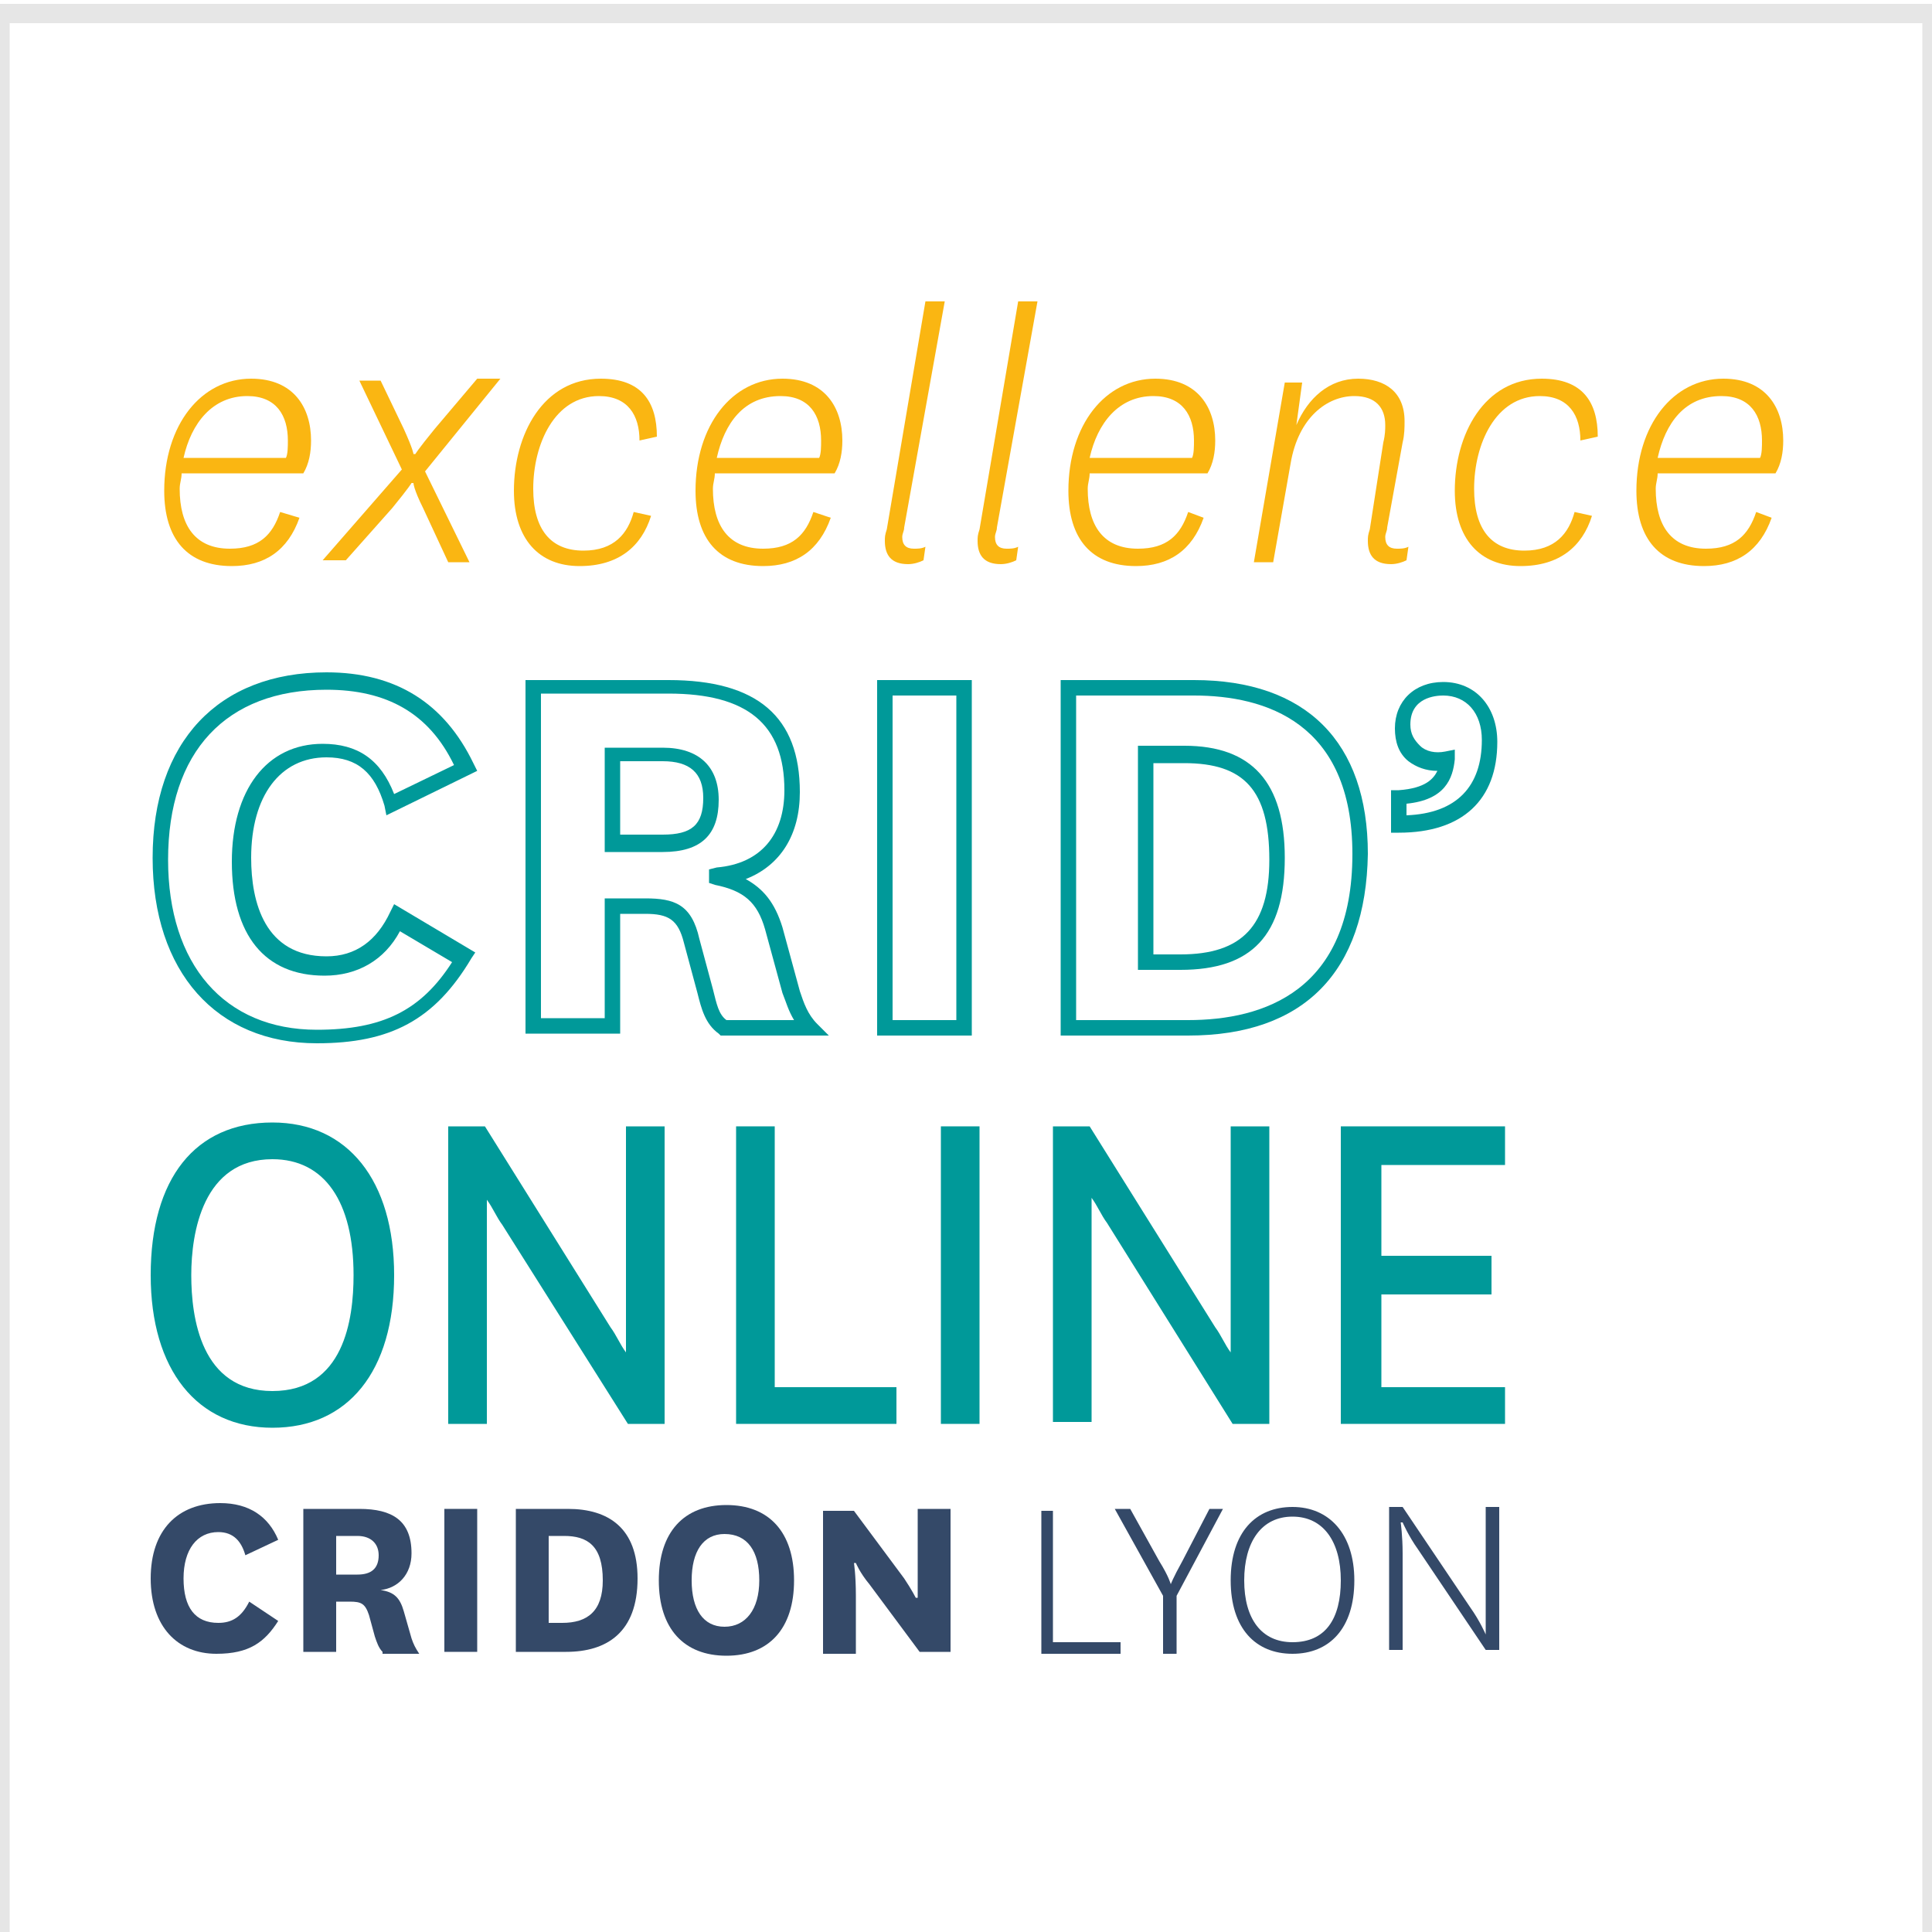 <?xml version="1.0" encoding="utf-8"?>
<!-- Generator: Adobe Illustrator 19.0.0, SVG Export Plug-In . SVG Version: 6.00 Build 0)  -->
<svg version="1.1" id="Calque_1" xmlns="http://www.w3.org/2000/svg" xmlns:xlink="http://www.w3.org/1999/xlink" x="0px" y="0px"
	 width="100px" height="100px" viewBox="0 0 100 100" enable-background="new 0 0 100 100" xml:space="preserve">
<g id="XMLID_568_" display="none">
	<g id="XMLID_700_" display="inline">
		<g id="XMLID_131_">
			<path id="XMLID_146_" fill="#00999D" d="M17,20.7c0.5-1.4,1.8-2.4,3.3-2.4c1.9,0,3.1,1.3,3.1,3.8c0,3.4-1.8,5.9-4.6,5.9
				c-1.5,0-2.6-0.9-2.7-2.2L15,32h-1l2.4-13.5h0.9L17,20.7z M16.4,24.1c-0.3,1.5,0.5,3.1,2.4,3.1c2.2,0,3.6-2.3,3.6-5.1
				c0-1.8-0.8-2.9-2.3-2.9c-1.6,0-3,1.4-3.4,3.4L16.4,24.1z"/>
			<path id="XMLID_144_" fill="#00999D" d="M31.2,19.6c-0.2-0.1-0.4-0.1-0.7-0.1c-1.4,0-2.7,1.2-3,3.1l-0.9,5.3h-1l1.6-9.4h0.9
				l-0.3,2.3c0.5-1.3,1.5-2.5,3-2.5c0.2,0,0.5,0.1,0.7,0.1L31.2,19.6z"/>
			<path id="XMLID_141_" fill="#00999D" d="M39.4,25.6c-0.6,1.7-1.8,2.5-3.6,2.5c-2.3,0-3.6-1.4-3.6-3.9c0-3.4,1.9-5.8,4.5-5.8
				c2.2,0,3.1,1.5,3.1,3.2c0,0.6-0.1,1.2-0.4,1.7h-6.2c0,0.3-0.1,0.5-0.1,0.8c0,1.9,0.8,3.2,2.6,3.2c1.5,0,2.3-0.7,2.6-1.9
				L39.4,25.6z M33.4,22.4h5.3c0.1-0.2,0.1-0.6,0.1-0.9c0-1.3-0.6-2.3-2.2-2.3C34.9,19.1,33.8,20.6,33.4,22.4z"/>
			<path id="XMLID_139_" fill="#00999D" d="M52.8,18.3c1.3,0,2.2,0.7,2.2,2.2c0,0.3,0,0.7-0.1,1.2L54.1,26c0,0.2-0.1,0.3-0.1,0.5
				c0,0.4,0.1,0.6,0.6,0.6c0.2,0,0.4,0,0.6-0.1l-0.1,0.8c-0.2,0.1-0.5,0.2-0.8,0.2c-0.9,0-1.3-0.5-1.3-1.2c0-0.2,0-0.3,0.1-0.6
				l0.8-4.5c0.1-0.4,0.1-0.7,0.1-0.9c0-0.9-0.4-1.5-1.5-1.5c-1.3,0-2.7,1.1-3.1,3.5l-0.9,5.2h-1l1.1-6.2c0.1-0.4,0.1-0.7,0.1-0.9
				c0-0.9-0.4-1.5-1.5-1.5c-1.3,0-2.7,1.1-3.1,3.5L43,27.8h-1l1.6-9.4h0.9l-0.2,2.2c0.6-1.4,1.5-2.4,3.1-2.4c1.3,0,2.1,0.7,2.2,2.1
				c0,0.1,0,0.2,0,0.4C50.1,19.3,51.1,18.3,52.8,18.3z"/>
			<path id="XMLID_136_" fill="#00999D" d="M58.8,26c0,0.2-0.1,0.3-0.1,0.5c0,0.4,0.2,0.6,0.6,0.6c0.2,0,0.4,0,0.6-0.1l-0.2,0.8
				c-0.2,0.1-0.5,0.2-0.8,0.2c-0.9,0-1.3-0.5-1.3-1.2c0-0.2,0-0.3,0.1-0.6l1.3-7.7h1L58.8,26z M60,14.8c0.4,0,0.8,0.3,0.8,0.8
				c0,0.4-0.3,0.8-0.8,0.8s-0.8-0.3-0.8-0.8C59.3,15.1,59.6,14.8,60,14.8z"/>
			<path id="XMLID_134_" fill="#00999D" d="M69.1,26c0,0.2-0.1,0.3-0.1,0.5c0,0.4,0.2,0.6,0.6,0.6c0.2,0,0.4,0,0.6-0.1l-0.2,0.8
				c-0.2,0.1-0.5,0.2-0.8,0.2c-0.9,0-1.2-0.4-1.2-1.2c0-0.2,0-0.5,0.1-1.1C67.7,27.1,66.6,28,65,28c-1.5,0-2.4-0.8-2.4-2.4
				c0-0.3,0.1-0.8,0.1-1.1l1.1-6.1h1l-1.1,6.3c-0.1,0.3-0.1,0.6-0.1,0.9c0,1,0.6,1.6,1.6,1.6c1.5,0,2.8-1.2,3.2-3.3l0.9-5.5h1
				L69.1,26z"/>
			<path id="XMLID_132_" fill="#00999D" d="M83.7,18.3c1.3,0,2.2,0.7,2.2,2.2c0,0.3,0,0.7-0.1,1.2L85,26c0,0.2-0.1,0.3-0.1,0.5
				c0,0.4,0.1,0.6,0.6,0.6c0.2,0,0.4,0,0.6-0.1L86,27.8c-0.2,0.1-0.5,0.2-0.8,0.2c-0.9,0-1.3-0.5-1.3-1.2c0-0.2,0-0.3,0.1-0.6
				l0.8-4.5c0.1-0.4,0.1-0.7,0.1-0.9c0-0.9-0.4-1.5-1.5-1.5c-1.3,0-2.7,1.1-3.1,3.5l-0.9,5.2h-1l1.1-6.2c0.1-0.4,0.1-0.7,0.1-0.9
				c0-0.9-0.4-1.5-1.5-1.5c-1.3,0-2.7,1.1-3.1,3.5l-0.9,5.2h-1l1.6-9.4h0.9l-0.2,2.2c0.6-1.4,1.5-2.4,3.1-2.4c1.3,0,2.1,0.7,2.2,2.1
				c0,0.1,0,0.2,0,0.4C81,19.3,82,18.3,83.7,18.3z"/>
		</g>
	</g>
	<g id="XMLID_569_" display="inline">
		<g id="XMLID_665_">
			<g id="XMLID_697_">
				<path id="XMLID_698_" fill="#344968" d="M21.3,83.1c-0.7,1.2-1.6,1.7-3.2,1.7c-2,0-3.4-1.4-3.4-3.9c0-2.5,1.4-3.9,3.7-3.9
					c1.5,0,2.5,0.7,3.1,1.9l-1.7,0.8c-0.2-0.7-0.6-1.2-1.4-1.2c-1.1,0-1.8,0.9-1.8,2.4c0,1.5,0.6,2.3,1.8,2.3c0.7,0,1.2-0.3,1.6-1.1
					L21.3,83.1z"/>
			</g>
			<g id="XMLID_693_">
				<path id="XMLID_694_" fill="#344968" d="M26.8,84.6c-0.2-0.2-0.3-0.5-0.4-0.8l-0.3-1.1c-0.2-0.6-0.4-0.8-1-0.8h-0.7v2.6h-1.7
					v-7.5h3c1.7,0,2.7,0.6,2.7,2.3c0,1.2-0.7,1.8-1.6,1.9v0c0.7,0.1,1.1,0.4,1.2,1.1l0.4,1.4c0.1,0.3,0.2,0.5,0.4,0.8H26.8z
					 M24.3,80.6h1.1c0.7,0,1.1-0.3,1.1-1c0-0.6-0.4-1-1.1-1h-1.1V80.6z"/>
			</g>
			<g id="XMLID_690_">
				<path id="XMLID_691_" fill="#344968" d="M31.7,77.1v7.5H30v-7.5H31.7z"/>
			</g>
			<g id="XMLID_686_">
				<path id="XMLID_687_" fill="#344968" d="M33.7,84.6v-7.5h2.8c2.1,0,3.6,1,3.6,3.7c0,2.8-1.6,3.8-3.8,3.8H33.7z M36.2,83.2
					c1.3,0,2.1-0.6,2.1-2.3c0-1.8-0.8-2.3-2-2.3h-0.9v4.6H36.2z"/>
			</g>
			<g id="XMLID_682_">
				<path id="XMLID_683_" fill="#344968" d="M41.1,80.9c0-2.5,1.3-3.9,3.5-3.9s3.6,1.4,3.6,3.9c0,2.5-1.3,3.9-3.6,3.9
					S41.1,83.4,41.1,80.9z M42.9,80.9c0,1.5,0.6,2.4,1.8,2.4c1.2,0,1.8-0.9,1.8-2.4c0-1.5-0.6-2.4-1.8-2.4
					C43.5,78.5,42.9,79.4,42.9,80.9z"/>
			</g>
			<g id="XMLID_679_">
				<path id="XMLID_680_" fill="#344968" d="M54,80.8c0.4,0.6,0.6,1,0.6,1h0.1c0,0,0-0.6,0-1.6v-3h1.7v7.5h-1.6l-2.6-3.6
					c-0.5-0.6-0.7-1.1-0.7-1.1h-0.1c0,0,0.1,0.6,0.1,1.7v3h-1.7v-7.5h1.6L54,80.8z"/>
			</g>
			<g id="XMLID_676_">
				<path id="XMLID_677_" fill="#344968" d="M61.8,77.1v6.9h3.5v0.6h-4.2v-7.5H61.8z"/>
			</g>
			<g id="XMLID_673_">
				<path id="XMLID_674_" fill="#344968" d="M67.2,79.9c0.5,0.8,0.6,1.2,0.6,1.2h0c0,0,0.1-0.3,0.6-1.2l1.4-2.7h0.7l-2.4,4.5v3h-0.7
					v-3L65,77.1h0.8L67.2,79.9z"/>
			</g>
			<g id="XMLID_669_">
				<path id="XMLID_670_" fill="#344968" d="M71,80.9c0-2.5,1.3-3.9,3.3-3.9c2,0,3.3,1.4,3.3,3.9s-1.3,3.9-3.3,3.9
					C72.3,84.8,71,83.4,71,80.9z M71.7,80.9c0,2,0.9,3.3,2.6,3.3c1.7,0,2.6-1.2,2.6-3.3c0-2-0.9-3.3-2.6-3.3
					C72.6,77.6,71.7,78.9,71.7,80.9z"/>
			</g>
			<g id="XMLID_666_">
				<path id="XMLID_667_" fill="#344968" d="M83.5,82.4c0.5,0.7,0.8,1.4,0.8,1.4h0c0,0,0-0.7,0-1.6v-5H85v7.5h-0.7l-3.6-5.2
					c-0.5-0.7-0.8-1.4-0.8-1.4h-0.1c0,0,0.1,0.7,0.1,1.6v5h-0.7v-7.5H80L83.5,82.4z"/>
			</g>
		</g>
		<g id="XMLID_640_">
			<g id="XMLID_660_">
				<g id="XMLID_661_">
					<path id="XMLID_662_" fill="#009999" d="M23.3,52.9c-5.3,0-8.6-3.7-8.6-9.7c0-6,3.4-9.6,9.1-9.6c3.6,0,6.2,1.6,7.6,4.7l0.2,0.4
						L26.9,41l-0.1-0.5c-0.5-1.8-1.5-2.5-3-2.5c-2.4,0-3.9,2-3.9,5.3c0,2.3,0.7,5.1,4,5.1c1.5,0,2.6-0.8,3.3-2.3l0.2-0.4l4.2,2.5
						l-0.2,0.4C29.5,51.7,27.2,52.9,23.3,52.9z M23.8,34.4c-5.3,0-8.3,3.2-8.3,8.8c0,5.5,3,8.9,7.7,8.9c3.5,0,5.5-1,7.1-3.5
						l-2.7-1.6c-0.8,1.5-2.2,2.4-3.9,2.4c-3.1,0-4.8-2.1-4.8-6c0-3.8,1.8-6.1,4.7-6.1c1.8,0,3,0.8,3.7,2.6l3.2-1.5
						C29.2,35.7,27,34.4,23.8,34.4z"/>
				</g>
			</g>
			<g id="XMLID_653_">
				<g id="XMLID_654_">
					<path id="XMLID_655_" fill="#009999" d="M50.1,52.5h-5.7l-0.1-0.1c-0.7-0.5-0.9-1.3-1.1-2.1l-0.7-2.7c-0.3-1.3-0.8-1.5-2-1.5
						h-1.3v6.3h-4.9V33.9h7.4c4.6,0,6.9,1.9,6.9,5.8c0,2.2-1,3.8-2.8,4.5c1,0.5,1.5,1.2,1.9,2.5l0.9,3.3c0.2,0.6,0.4,1.2,0.9,1.7
						L50.1,52.5z M44.7,51.7h3.6c-0.3-0.5-0.4-0.9-0.6-1.4L46.8,47c-0.4-1.4-1.1-2-2.6-2.3l-0.3-0.1v-0.7l0.4-0.1
						c2.3-0.2,3.5-1.7,3.5-4.1c0-3.4-1.9-5-6-5h-6.6v17h3.3v-6.3h2.2c1.5,0,2.4,0.3,2.8,2.1l0.7,2.7C44.2,50.9,44.3,51.4,44.7,51.7z
						 M41.4,42.9h-3v-5.5h3c1.9,0,2.9,1,2.9,2.7C44.3,42,43.4,42.9,41.4,42.9z M39.2,42.1h2.2c1.5,0,2.1-0.6,2.1-1.9
						c0-1.3-0.7-1.9-2.1-1.9h-2.2V42.1z"/>
				</g>
			</g>
			<g id="XMLID_648_">
				<g id="XMLID_649_">
					<path id="XMLID_650_" fill="#009999" d="M57.5,52.5h-4.9V33.9h4.9V52.5z M53.4,51.7h3.3v-17h-3.3V51.7z"/>
				</g>
			</g>
			<g id="XMLID_641_">
				<g id="XMLID_642_">
					<path id="XMLID_643_" fill="#009999" d="M68.8,52.5h-6.7V33.9h7c5.9,0,9.1,3.2,9.1,9.1C78.1,49.2,74.8,52.5,68.8,52.5z
						 M62.9,51.7h5.9c3.9,0,8.5-1.5,8.5-8.7c0-6.8-4.5-8.3-8.2-8.3h-6.1V51.7z M68.4,49.1h-2.2V37.4h2.4c3.6,0,5.2,1.9,5.2,5.9
						C73.8,47.2,72.1,49.1,68.4,49.1z M67,48.2h1.4c3.2,0,4.6-1.5,4.6-5c0-3.6-1.3-5-4.4-5H67V48.2z"/>
				</g>
			</g>
		</g>
		<g id="XMLID_575_">
			<g id="XMLID_631_">
				<path id="XMLID_637_" fill="#009999" d="M15.1,65c0-4.9,2.3-7.6,5.9-7.6c3.6,0,5.9,2.7,5.9,7.6s-2.3,7.6-5.9,7.6
					C17.4,72.6,15.1,69.9,15.1,65z M16.4,65c0,4,1.6,6.4,4.6,6.4s4.7-2.4,4.7-6.4c0-4-1.6-6.4-4.7-6.4S16.4,61,16.4,65z"/>
				<path id="XMLID_632_" fill="#009999" d="M21,73c-4,0-6.3-3-6.3-8c0-5,2.4-8,6.3-8c4,0,6.3,3,6.3,8C27.3,70,25,73,21,73z
					 M21,57.8c-3.4,0-5.5,2.7-5.5,7.2c0,4.5,2.1,7.2,5.5,7.2c3.4,0,5.5-2.7,5.5-7.2C26.5,60.5,24.4,57.8,21,57.8z M21,71.8
					c-3.2,0-5-2.5-5-6.8c0-4.4,1.8-6.9,5-6.9c3.2,0,5.1,2.6,5.1,6.9C26.1,69.3,24.2,71.8,21,71.8z M21,59c-3.7,0-4.2,3.8-4.2,6
					c0,2.2,0.5,6,4.2,6c3.7,0,4.2-3.8,4.2-6C25.3,61.2,23.7,59,21,59z"/>
			</g>
			<g id="XMLID_625_">
				<path id="XMLID_629_" fill="#009999" d="M38.4,67.9c0.9,1.4,1.5,2.7,1.5,2.7H40c0,0-0.1-1.5-0.1-3.1v-9.9h1.2v14.7h-1.3
					l-6.5-10.2c-0.9-1.3-1.5-2.7-1.5-2.7h-0.1c0,0,0.1,1.4,0.1,3.1v9.9h-1.2V57.6h1.3L38.4,67.9z"/>
				<path id="XMLID_626_" fill="#009999" d="M41.5,72.8h-1.9L33,62.3c-0.3-0.4-0.6-0.9-0.8-1.3c0,0.4,0,0.9,0,1.5v10.3h-2V57.2h2
					l6.6,10.4c0.3,0.5,0.6,0.9,0.8,1.3c0-0.4,0-0.9,0-1.5V57.2h2V72.8z M40,71.9h0.7V58h-0.4v9.5c0,1.6,0.1,3.1,0.1,3.1l0,0.4h-0.7
					l-0.2-0.2c0,0-0.6-1.3-1.5-2.7l0,0L31.7,58H31v13.9h0.4v-9.5c0-1.6-0.1-3.1-0.1-3.1l0-0.4h0.8l0.1,0.2c0,0,0.7,1.4,1.5,2.7
					L40,71.9z"/>
			</g>
			<g id="XMLID_619_">
				<path id="XMLID_623_" fill="#009999" d="M46.9,57.6v13.6h6.3v1.2h-7.5V57.6H46.9z"/>
				<path id="XMLID_620_" fill="#009999" d="M53.6,72.8h-8.4V57.2h2v13.6h6.3V72.8z M46.1,71.9h6.7v-0.3h-6.3V58h-0.4V71.9z"/>
			</g>
			<g id="XMLID_613_">
				<path id="XMLID_617_" fill="#009999" d="M57.5,57.6v14.7h-1.2V57.6H57.5z"/>
				<path id="XMLID_614_" fill="#009999" d="M57.9,72.8h-2V57.2h2V72.8z M56.7,71.9h0.4V58h-0.4V71.9z"/>
			</g>
			<g id="XMLID_582_">
				<path id="XMLID_586_" fill="#009999" d="M69.9,67.9c0.9,1.4,1.5,2.7,1.5,2.7h0.1c0,0-0.1-1.5-0.1-3.1v-9.9h1.2v14.7h-1.3
					l-6.5-10.2c-0.9-1.3-1.5-2.7-1.5-2.7h-0.1c0,0,0.1,1.4,0.1,3.1v9.9h-1.2V57.6h1.3L69.9,67.9z"/>
				<path id="XMLID_583_" fill="#009999" d="M73,72.8h-1.9l-6.6-10.4c-0.3-0.4-0.6-0.9-0.8-1.3c0,0.4,0,0.9,0,1.5v10.3h-2V57.2h2
					l6.6,10.4c0.3,0.5,0.6,0.9,0.8,1.3c0-0.4,0-0.9,0-1.5V57.2h2V72.8z M71.5,71.9h0.6V58h-0.4v9.5c0,1.6,0.1,3.1,0.1,3.1l0,0.4
					h-0.7L71,70.8c0,0-0.6-1.3-1.5-2.7l0,0L63.2,58h-0.7v13.9h0.4v-9.5c0-1.6-0.1-3.1-0.1-3.1l0-0.4h0.8l0.1,0.2
					c0,0,0.7,1.4,1.5,2.7L71.5,71.9z"/>
			</g>
			<g id="XMLID_576_">
				<path id="XMLID_580_" fill="#009999" d="M84.9,72.3h-7.7V57.6h7.7v1.2h-6.5v5.6h5.8v1.2h-5.8v5.6h6.5V72.3z"/>
				<path id="XMLID_577_" fill="#009999" d="M85.3,72.8h-8.5V57.2h8.5v2h-6.5V64h5.8v2h-5.8v4.8h6.5V72.8z M77.6,71.9h6.9v-0.3H78
					v-6.5h5.8v-0.3H78v-6.5h6.5V58h-6.9V71.9z"/>
			</g>
		</g>
		<g id="XMLID_570_">
			<g id="XMLID_571_">
				<path id="XMLID_572_" fill="#009999" d="M79.4,41.9v-2.2l0.4,0c1.4-0.1,1.8-0.6,2-1c-0.6,0-1.1-0.2-1.5-0.6
					c-0.5-0.4-0.7-1-0.7-1.7c0-1.4,1-2.4,2.6-2.4c1.7,0,2.8,1.3,2.8,3.2c0,3-1.8,4.7-5.1,4.8L79.4,41.9z M80.2,40.4V41
					c2.6-0.1,3.9-1.5,3.9-3.9c0-1.4-0.8-2.3-2-2.3c-0.4,0-1.7,0.1-1.7,1.6c0,0.5,0.2,0.9,0.5,1.1c0.3,0.3,0.8,0.4,1.3,0.3l0.5-0.1
					v0.5C82.6,39.1,82.2,40.1,80.2,40.4z"/>
			</g>
		</g>
	</g>
</g>
<rect id="XMLID_1_" x="0" y="0.7" fill="none" stroke="#E6E6E6" stroke-miterlimit="10" width="100" height="100"/>
<g id="XMLID_737_">
	<g id="XMLID_763_">
		<g id="XMLID_834_">
			<g id="XMLID_866_">
				<path id="XMLID_867_" fill="#344968" d="M14.4,83.9c-0.7,1.1-1.5,1.7-3.2,1.7c-2,0-3.4-1.4-3.4-3.9c0-2.5,1.4-3.9,3.6-3.9
					c1.5,0,2.5,0.7,3,1.9l-1.7,0.8c-0.2-0.7-0.6-1.2-1.4-1.2c-1.1,0-1.8,0.9-1.8,2.4c0,1.5,0.6,2.3,1.8,2.3c0.7,0,1.2-0.3,1.6-1.1
					L14.4,83.9z"/>
			</g>
			<g id="XMLID_862_">
				<path id="XMLID_863_" fill="#344968" d="M19.8,85.5c-0.2-0.2-0.3-0.5-0.4-0.8l-0.3-1.1c-0.2-0.6-0.4-0.7-1-0.7h-0.7v2.6h-1.7
					v-7.4h2.9c1.7,0,2.7,0.6,2.7,2.3c0,1.1-0.7,1.8-1.6,1.9v0c0.7,0.1,1,0.4,1.2,1.1l0.4,1.4c0.1,0.3,0.2,0.5,0.4,0.8H19.8z
					 M17.4,81.5h1.1c0.7,0,1.1-0.3,1.1-1c0-0.6-0.4-1-1.1-1h-1.1V81.5z"/>
			</g>
			<g id="XMLID_859_">
				<path id="XMLID_860_" fill="#344968" d="M24.7,78.1v7.4H23v-7.4H24.7z"/>
			</g>
			<g id="XMLID_855_">
				<path id="XMLID_856_" fill="#344968" d="M26.7,85.5v-7.4h2.7c2.1,0,3.6,1,3.6,3.6c0,2.8-1.6,3.8-3.7,3.8H26.7z M29.1,84
					c1.3,0,2.1-0.6,2.1-2.2c0-1.8-0.8-2.3-2-2.3h-0.8V84H29.1z"/>
			</g>
			<g id="XMLID_851_">
				<path id="XMLID_852_" fill="#344968" d="M34.1,81.8c0-2.5,1.3-3.9,3.5-3.9c2.2,0,3.5,1.4,3.5,3.9c0,2.5-1.3,3.9-3.5,3.9
					C35.4,85.7,34.1,84.3,34.1,81.8z M35.8,81.8c0,1.5,0.6,2.4,1.7,2.4s1.8-0.9,1.8-2.4c0-1.5-0.6-2.4-1.8-2.4
					C36.4,79.4,35.8,80.3,35.8,81.8z"/>
			</g>
			<g id="XMLID_848_">
				<path id="XMLID_849_" fill="#344968" d="M46.8,81.7c0.4,0.6,0.6,1,0.6,1h0.1c0,0,0-0.6,0-1.6v-3h1.7v7.4h-1.6L45,82
					c-0.5-0.6-0.7-1.1-0.7-1.1h-0.1c0,0,0.1,0.6,0.1,1.7v3h-1.7v-7.4h1.6L46.8,81.7z"/>
			</g>
			<g id="XMLID_845_">
				<path id="XMLID_846_" fill="#344968" d="M54.5,78.1v6.9H58v0.6h-4.1v-7.4H54.5z"/>
			</g>
			<g id="XMLID_842_">
				<path id="XMLID_843_" fill="#344968" d="M60,80.8c0.5,0.8,0.6,1.2,0.6,1.2h0c0,0,0.1-0.3,0.6-1.2l1.4-2.7h0.7l-2.4,4.5v3h-0.7
					v-3l-2.5-4.5h0.8L60,80.8z"/>
			</g>
			<g id="XMLID_838_">
				<path id="XMLID_839_" fill="#344968" d="M63.7,81.8c0-2.5,1.3-3.8,3.2-3.8s3.2,1.4,3.2,3.8c0,2.5-1.3,3.8-3.2,3.8
					S63.7,84.3,63.7,81.8z M64.4,81.8c0,2,0.9,3.2,2.5,3.2c1.7,0,2.5-1.2,2.5-3.2c0-2-0.9-3.3-2.5-3.3
					C65.3,78.5,64.4,79.8,64.4,81.8z"/>
			</g>
			<g id="XMLID_835_">
				<path id="XMLID_836_" fill="#344968" d="M76.1,83.2c0.5,0.7,0.8,1.4,0.8,1.4h0c0,0,0-0.7,0-1.6v-5h0.7v7.4h-0.7l-3.5-5.2
					c-0.5-0.7-0.8-1.4-0.8-1.4h-0.1c0,0,0.1,0.7,0.1,1.6v5h-0.7v-7.4h0.7L76.1,83.2z"/>
			</g>
		</g>
		<g id="XMLID_809_">
			<g id="XMLID_829_">
				<g id="XMLID_830_">
					<path id="XMLID_831_" fill="#009999" d="M16.4,54c-5.2,0-8.5-3.7-8.5-9.6c0-6,3.4-9.6,9-9.6c3.6,0,6.1,1.6,7.6,4.7l0.2,0.4
						l-4.7,2.3l-0.1-0.5c-0.5-1.7-1.4-2.5-3-2.5c-2.4,0-3.9,2-3.9,5.2c0,2.3,0.7,5.1,3.9,5.1c1.5,0,2.6-0.8,3.3-2.3l0.2-0.4l4.2,2.5
						l-0.2,0.3C22.5,52.8,20.2,54,16.4,54z M16.9,35.7c-5.2,0-8.2,3.2-8.2,8.8c0,5.4,2.9,8.8,7.7,8.8c3.4,0,5.4-1,7-3.5l-2.7-1.6
						c-0.8,1.5-2.2,2.3-3.9,2.3c-3.1,0-4.8-2.1-4.8-5.9c0-3.7,1.8-6.1,4.7-6.1c1.8,0,3,0.8,3.7,2.6l3.1-1.5
						C22.2,36.9,20,35.7,16.9,35.7z"/>
				</g>
			</g>
			<g id="XMLID_822_">
				<g id="XMLID_823_">
					<path id="XMLID_824_" fill="#009999" d="M42.9,53.6h-5.6l-0.1-0.1c-0.7-0.5-0.9-1.3-1.1-2.1l-0.7-2.6c-0.3-1.2-0.8-1.5-2-1.5
						h-1.3v6.2h-4.9V35.2h7.4c4.6,0,6.8,1.9,6.8,5.8c0,2.2-1,3.8-2.8,4.5c0.9,0.5,1.5,1.2,1.9,2.5l0.9,3.3c0.2,0.6,0.4,1.2,0.9,1.7
						L42.9,53.6z M37.6,52.8h3.5c-0.3-0.5-0.4-0.9-0.6-1.4l-0.9-3.3c-0.4-1.4-1.1-2-2.6-2.3l-0.3-0.1v-0.7l0.4-0.1
						c2.3-0.2,3.5-1.7,3.5-4c0-3.4-1.9-5-6-5H28v16.8h3.3v-6.2h2.1c1.5,0,2.4,0.3,2.8,2.1l0.7,2.6C37.1,52,37.2,52.5,37.6,52.8z
						 M34.3,44.1h-3v-5.4h3c1.9,0,2.9,1,2.9,2.7C37.2,43.2,36.3,44.1,34.3,44.1z M32.1,43.2h2.2c1.5,0,2.1-0.5,2.1-1.9
						c0-1.3-0.7-1.9-2.1-1.9h-2.2V43.2z"/>
				</g>
			</g>
			<g id="XMLID_817_">
				<g id="XMLID_818_">
					<path id="XMLID_819_" fill="#009999" d="M50.3,53.6h-4.9V35.2h4.9V53.6z M46.2,52.8h3.3V36h-3.3V52.8z"/>
				</g>
			</g>
			<g id="XMLID_810_">
				<g id="XMLID_811_">
					<path id="XMLID_812_" fill="#009999" d="M61.5,53.6h-6.6V35.2h6.9c5.8,0,9,3.2,9,9C70.7,50.3,67.5,53.6,61.5,53.6z M55.7,52.8
						h5.8c3.9,0,8.5-1.5,8.5-8.6c0-6.8-4.5-8.2-8.2-8.2h-6.1V52.8z M61.1,50.2h-2.2V38.6h2.4c3.5,0,5.2,1.9,5.2,5.8
						C66.5,48.4,64.8,50.2,61.1,50.2z M59.7,49.4h1.4c3.2,0,4.6-1.5,4.6-4.9c0-3.6-1.3-5-4.4-5h-1.6V49.4z"/>
				</g>
			</g>
		</g>
		<g id="XMLID_769_">
			<g id="XMLID_800_">
				<path id="XMLID_806_" fill="#009999" d="M8.2,66c0-4.8,2.3-7.5,5.9-7.5c3.6,0,5.9,2.7,5.9,7.5s-2.3,7.5-5.9,7.5
					C10.5,73.5,8.2,70.8,8.2,66z M9.5,66c0,4,1.6,6.4,4.6,6.4s4.6-2.4,4.6-6.4c0-4-1.6-6.4-4.6-6.4S9.5,62,9.5,66z"/>
				<path id="XMLID_801_" fill="#009999" d="M14.1,73.9c-3.9,0-6.3-3-6.3-7.9c0-5,2.3-7.9,6.3-7.9c3.9,0,6.3,3,6.3,7.9
					C20.4,71,18,73.9,14.1,73.9z M14.1,58.9c-3.4,0-5.4,2.7-5.4,7.1c0,4.4,2,7.1,5.4,7.1c3.4,0,5.4-2.7,5.4-7.1
					C19.5,61.5,17.5,58.9,14.1,58.9z M14.1,72.8c-3.2,0-5-2.5-5-6.8c0-4.3,1.8-6.8,5-6.8c3.1,0,5,2.5,5,6.8
					C19.1,70.3,17.3,72.8,14.1,72.8z M14.1,60c-3.6,0-4.2,3.8-4.2,6c0,2.2,0.5,6,4.2,6c3.7,0,4.2-3.7,4.2-6
					C18.3,62.2,16.8,60,14.1,60z"/>
			</g>
			<g id="XMLID_794_">
				<path id="XMLID_798_" fill="#009999" d="M31.3,68.9c0.9,1.4,1.5,2.7,1.5,2.7h0.1c0,0-0.1-1.4-0.1-3.1v-9.8H34v14.6h-1.3
					l-6.4-10.2c-0.8-1.3-1.5-2.7-1.5-2.7h-0.1c0,0,0.1,1.4,0.1,3.1v9.8h-1.2V58.7h1.3L31.3,68.9z"/>
				<path id="XMLID_795_" fill="#009999" d="M34.4,73.7h-1.9L26,63.4c-0.3-0.4-0.5-0.9-0.8-1.3c0,0.4,0,0.9,0,1.4v10.2h-2V58.3h1.9
					l6.5,10.4c0.3,0.4,0.5,0.9,0.8,1.3c0-0.4,0-0.9,0-1.4V58.3h2V73.7z M33,72.9h0.6V59.1h-0.4v9.4c0,1.6,0.1,3,0.1,3.1l0,0.4h-0.7
					l-0.2-0.2c0,0-0.6-1.3-1.5-2.7l0,0l-6.3-10H24v13.8h0.4v-9.4c0-1.6-0.1-3-0.1-3l0-0.4H25l0.1,0.2c0,0,0.7,1.4,1.5,2.7L33,72.9z"
					/>
			</g>
			<g id="XMLID_788_">
				<path id="XMLID_792_" fill="#009999" d="M39.8,58.7v13.5H46v1.1h-7.5V58.7H39.8z"/>
				<path id="XMLID_789_" fill="#009999" d="M46.4,73.7h-8.3V58.3h2v13.5h6.3V73.7z M39,72.9h6.7v-0.3h-6.3V59.1H39V72.9z"/>
			</g>
			<g id="XMLID_782_">
				<path id="XMLID_786_" fill="#009999" d="M50.3,58.7v14.6h-1.2V58.7H50.3z"/>
				<path id="XMLID_783_" fill="#009999" d="M50.7,73.7h-2V58.3h2V73.7z M49.5,72.9h0.4V59.1h-0.4V72.9z"/>
			</g>
			<g id="XMLID_776_">
				<path id="XMLID_780_" fill="#009999" d="M62.6,68.9c0.9,1.4,1.5,2.7,1.5,2.7h0.1c0,0-0.1-1.4-0.1-3.1v-9.8h1.2v14.6H64
					l-6.4-10.2c-0.8-1.3-1.5-2.7-1.5-2.7H56c0,0,0.1,1.4,0.1,3.1v9.8h-1.2V58.7h1.3L62.6,68.9z"/>
				<path id="XMLID_777_" fill="#009999" d="M65.7,73.7h-1.9l-6.5-10.4c-0.3-0.4-0.5-0.9-0.8-1.3c0,0.4,0,0.9,0,1.4v10.2h-2V58.3
					h1.9l6.5,10.4c0.3,0.4,0.5,0.9,0.8,1.3c0-0.4,0-0.9,0-1.4V58.3h2V73.7z M64.2,72.9h0.6V59.1h-0.4v9.4c0,1.6,0.1,3,0.1,3.1l0,0.4
					h-0.7l-0.2-0.2c0,0-0.6-1.3-1.5-2.7l0,0l-6.3-10h-0.7v13.8h0.4v-9.4c0-1.6-0.1-3-0.1-3l0-0.4h0.8l0.1,0.2c0,0,0.7,1.4,1.5,2.7
					L64.2,72.9z"/>
			</g>
			<g id="XMLID_770_">
				<path id="XMLID_774_" fill="#009999" d="M77.5,73.3h-7.7V58.7h7.7v1.1H71v5.6h5.7v1.1H71v5.6h6.4V73.3z"/>
				<path id="XMLID_771_" fill="#009999" d="M77.9,73.7h-8.5V58.3h8.5v2h-6.4V65h5.7v2h-5.7v4.8h6.4V73.7z M70.2,72.9h6.8v-0.3h-6.4
					v-6.4h5.7v-0.3h-5.7v-6.4h6.4v-0.3h-6.8V72.9z"/>
			</g>
		</g>
		<g id="XMLID_764_">
			<g id="XMLID_765_">
				<path id="XMLID_766_" fill="#009999" d="M72,43.1v-2.2l0.4,0c1.4-0.1,1.8-0.6,2-1c-0.6,0-1.1-0.2-1.5-0.5
					c-0.5-0.4-0.7-1-0.7-1.7c0-1.4,1-2.4,2.5-2.4c1.7,0,2.8,1.3,2.8,3.1c0,3-1.8,4.7-5.1,4.7L72,43.1z M72.8,41.6v0.6
					c2.6-0.1,3.9-1.5,3.9-3.9c0-1.4-0.8-2.3-2-2.3c-0.4,0-1.7,0.1-1.7,1.5c0,0.5,0.2,0.8,0.5,1.1c0.3,0.3,0.8,0.4,1.3,0.3l0.5-0.1
					v0.5C75.2,40.3,74.8,41.4,72.8,41.6z"/>
			</g>
		</g>
	</g>
	<g id="XMLID_738_">
		<path id="XMLID_760_" fill="#FAB612" d="M15.5,26.8c-0.6,1.7-1.8,2.5-3.5,2.5c-2.3,0-3.5-1.4-3.5-3.9c0-3.4,1.9-5.8,4.5-5.8
			c2.2,0,3.1,1.5,3.1,3.2c0,0.6-0.1,1.2-0.4,1.7H9.4c0,0.3-0.1,0.5-0.1,0.8c0,1.9,0.8,3.1,2.6,3.1c1.5,0,2.2-0.7,2.6-1.9L15.5,26.8z
			 M9.5,23.7h5.3c0.1-0.2,0.1-0.6,0.1-0.9c0-1.3-0.6-2.3-2.1-2.3C11,20.5,9.9,21.9,9.5,23.7z"/>
		<path id="XMLID_758_" fill="#FAB612" d="M21.9,26.3c-0.5-1-0.5-1.3-0.5-1.3h-0.1c0,0-0.1,0.2-1,1.3l-2.4,2.7h-1.2l4.1-4.7
			l-2.2-4.6h1.1l1.2,2.5c0.5,1.1,0.5,1.3,0.5,1.3h0.1c0,0,0.1-0.2,1-1.3l2.2-2.6h1.2L22,24.4l2.3,4.7h-1.1L21.9,26.3z"/>
		<path id="XMLID_756_" fill="#FAB612" d="M30.2,28.5c1.6,0,2.3-0.9,2.6-2l0.9,0.2c-0.5,1.6-1.7,2.6-3.7,2.6c-2.1,0-3.4-1.4-3.4-3.9
			c0-2.9,1.5-5.8,4.5-5.8c2.1,0,2.9,1.2,2.9,3l-0.9,0.2c0-1.3-0.6-2.3-2.1-2.3c-2.3,0-3.4,2.5-3.4,4.8
			C27.6,27.4,28.5,28.5,30.2,28.5z"/>
		<path id="XMLID_753_" fill="#FAB612" d="M43,26.8c-0.6,1.7-1.8,2.5-3.5,2.5c-2.3,0-3.5-1.4-3.5-3.9c0-3.4,1.9-5.8,4.5-5.8
			c2.2,0,3.1,1.5,3.1,3.2c0,0.6-0.1,1.2-0.4,1.7H37c0,0.3-0.1,0.5-0.1,0.8c0,1.9,0.8,3.1,2.6,3.1c1.5,0,2.2-0.7,2.6-1.9L43,26.8z
			 M37.1,23.7h5.3c0.1-0.2,0.1-0.6,0.1-0.9c0-1.3-0.6-2.3-2.1-2.3C38.5,20.5,37.5,21.9,37.1,23.7z"/>
		<path id="XMLID_751_" fill="#FAB612" d="M46.8,27.3c0,0.2-0.1,0.3-0.1,0.5c0,0.4,0.2,0.6,0.6,0.6c0.2,0,0.4,0,0.6-0.1L47.8,29
			c-0.2,0.1-0.5,0.2-0.8,0.2c-0.9,0-1.2-0.5-1.2-1.2c0-0.2,0-0.3,0.1-0.6l2-11.8h1L46.8,27.3z"/>
		<path id="XMLID_749_" fill="#FAB612" d="M51.6,27.3c0,0.2-0.1,0.3-0.1,0.5c0,0.4,0.2,0.6,0.6,0.6c0.2,0,0.4,0,0.6-0.1L52.6,29
			c-0.2,0.1-0.5,0.2-0.8,0.2c-0.9,0-1.2-0.5-1.2-1.2c0-0.2,0-0.3,0.1-0.6l2-11.8h1L51.6,27.3z"/>
		<path id="XMLID_746_" fill="#FAB612" d="M62.3,26.8c-0.6,1.7-1.8,2.5-3.5,2.5c-2.3,0-3.5-1.4-3.5-3.9c0-3.4,1.9-5.8,4.5-5.8
			c2.2,0,3.1,1.5,3.1,3.2c0,0.6-0.1,1.2-0.4,1.7h-6.1c0,0.3-0.1,0.5-0.1,0.8c0,1.9,0.8,3.1,2.6,3.1c1.5,0,2.2-0.7,2.6-1.9L62.3,26.8
			z M56.4,23.7h5.3c0.1-0.2,0.1-0.6,0.1-0.9c0-1.3-0.6-2.3-2.1-2.3C57.9,20.5,56.8,21.9,56.4,23.7z"/>
		<path id="XMLID_744_" fill="#FAB612" d="M71.6,22.9c0.1-0.4,0.1-0.7,0.1-0.9c0-0.9-0.5-1.5-1.6-1.5c-1.4,0-2.9,1.1-3.3,3.5
			l-0.9,5.1h-1l1.6-9.3h0.9L67.1,22c0.6-1.4,1.7-2.4,3.2-2.4c1.4,0,2.4,0.7,2.4,2.2c0,0.3,0,0.7-0.1,1.1l-0.8,4.4
			c0,0.2-0.1,0.3-0.1,0.5c0,0.4,0.2,0.6,0.6,0.6c0.2,0,0.4,0,0.6-0.1L72.8,29c-0.2,0.1-0.5,0.2-0.8,0.2c-0.9,0-1.2-0.5-1.2-1.2
			c0-0.2,0-0.3,0.1-0.6L71.6,22.9z"/>
		<path id="XMLID_742_" fill="#FAB612" d="M78.9,28.5c1.6,0,2.3-0.9,2.6-2l0.9,0.2c-0.5,1.6-1.7,2.6-3.7,2.6c-2.1,0-3.4-1.4-3.4-3.9
			c0-2.9,1.5-5.8,4.5-5.8c2.1,0,2.9,1.2,2.9,3l-0.9,0.2c0-1.3-0.6-2.3-2.1-2.3c-2.3,0-3.4,2.5-3.4,4.8
			C76.3,27.4,77.2,28.5,78.9,28.5z"/>
		<path id="XMLID_739_" fill="#FAB612" d="M91.7,26.8c-0.6,1.7-1.8,2.5-3.5,2.5c-2.3,0-3.5-1.4-3.5-3.9c0-3.4,1.9-5.8,4.5-5.8
			c2.2,0,3.1,1.5,3.1,3.2c0,0.6-0.1,1.2-0.4,1.7h-6.1c0,0.3-0.1,0.5-0.1,0.8c0,1.9,0.8,3.1,2.6,3.1c1.5,0,2.2-0.7,2.6-1.9L91.7,26.8
			z M85.8,23.7h5.3c0.1-0.2,0.1-0.6,0.1-0.9c0-1.3-0.6-2.3-2.1-2.3C87.2,20.5,86.2,21.9,85.8,23.7z"/>
	</g>
</g>
</svg>
